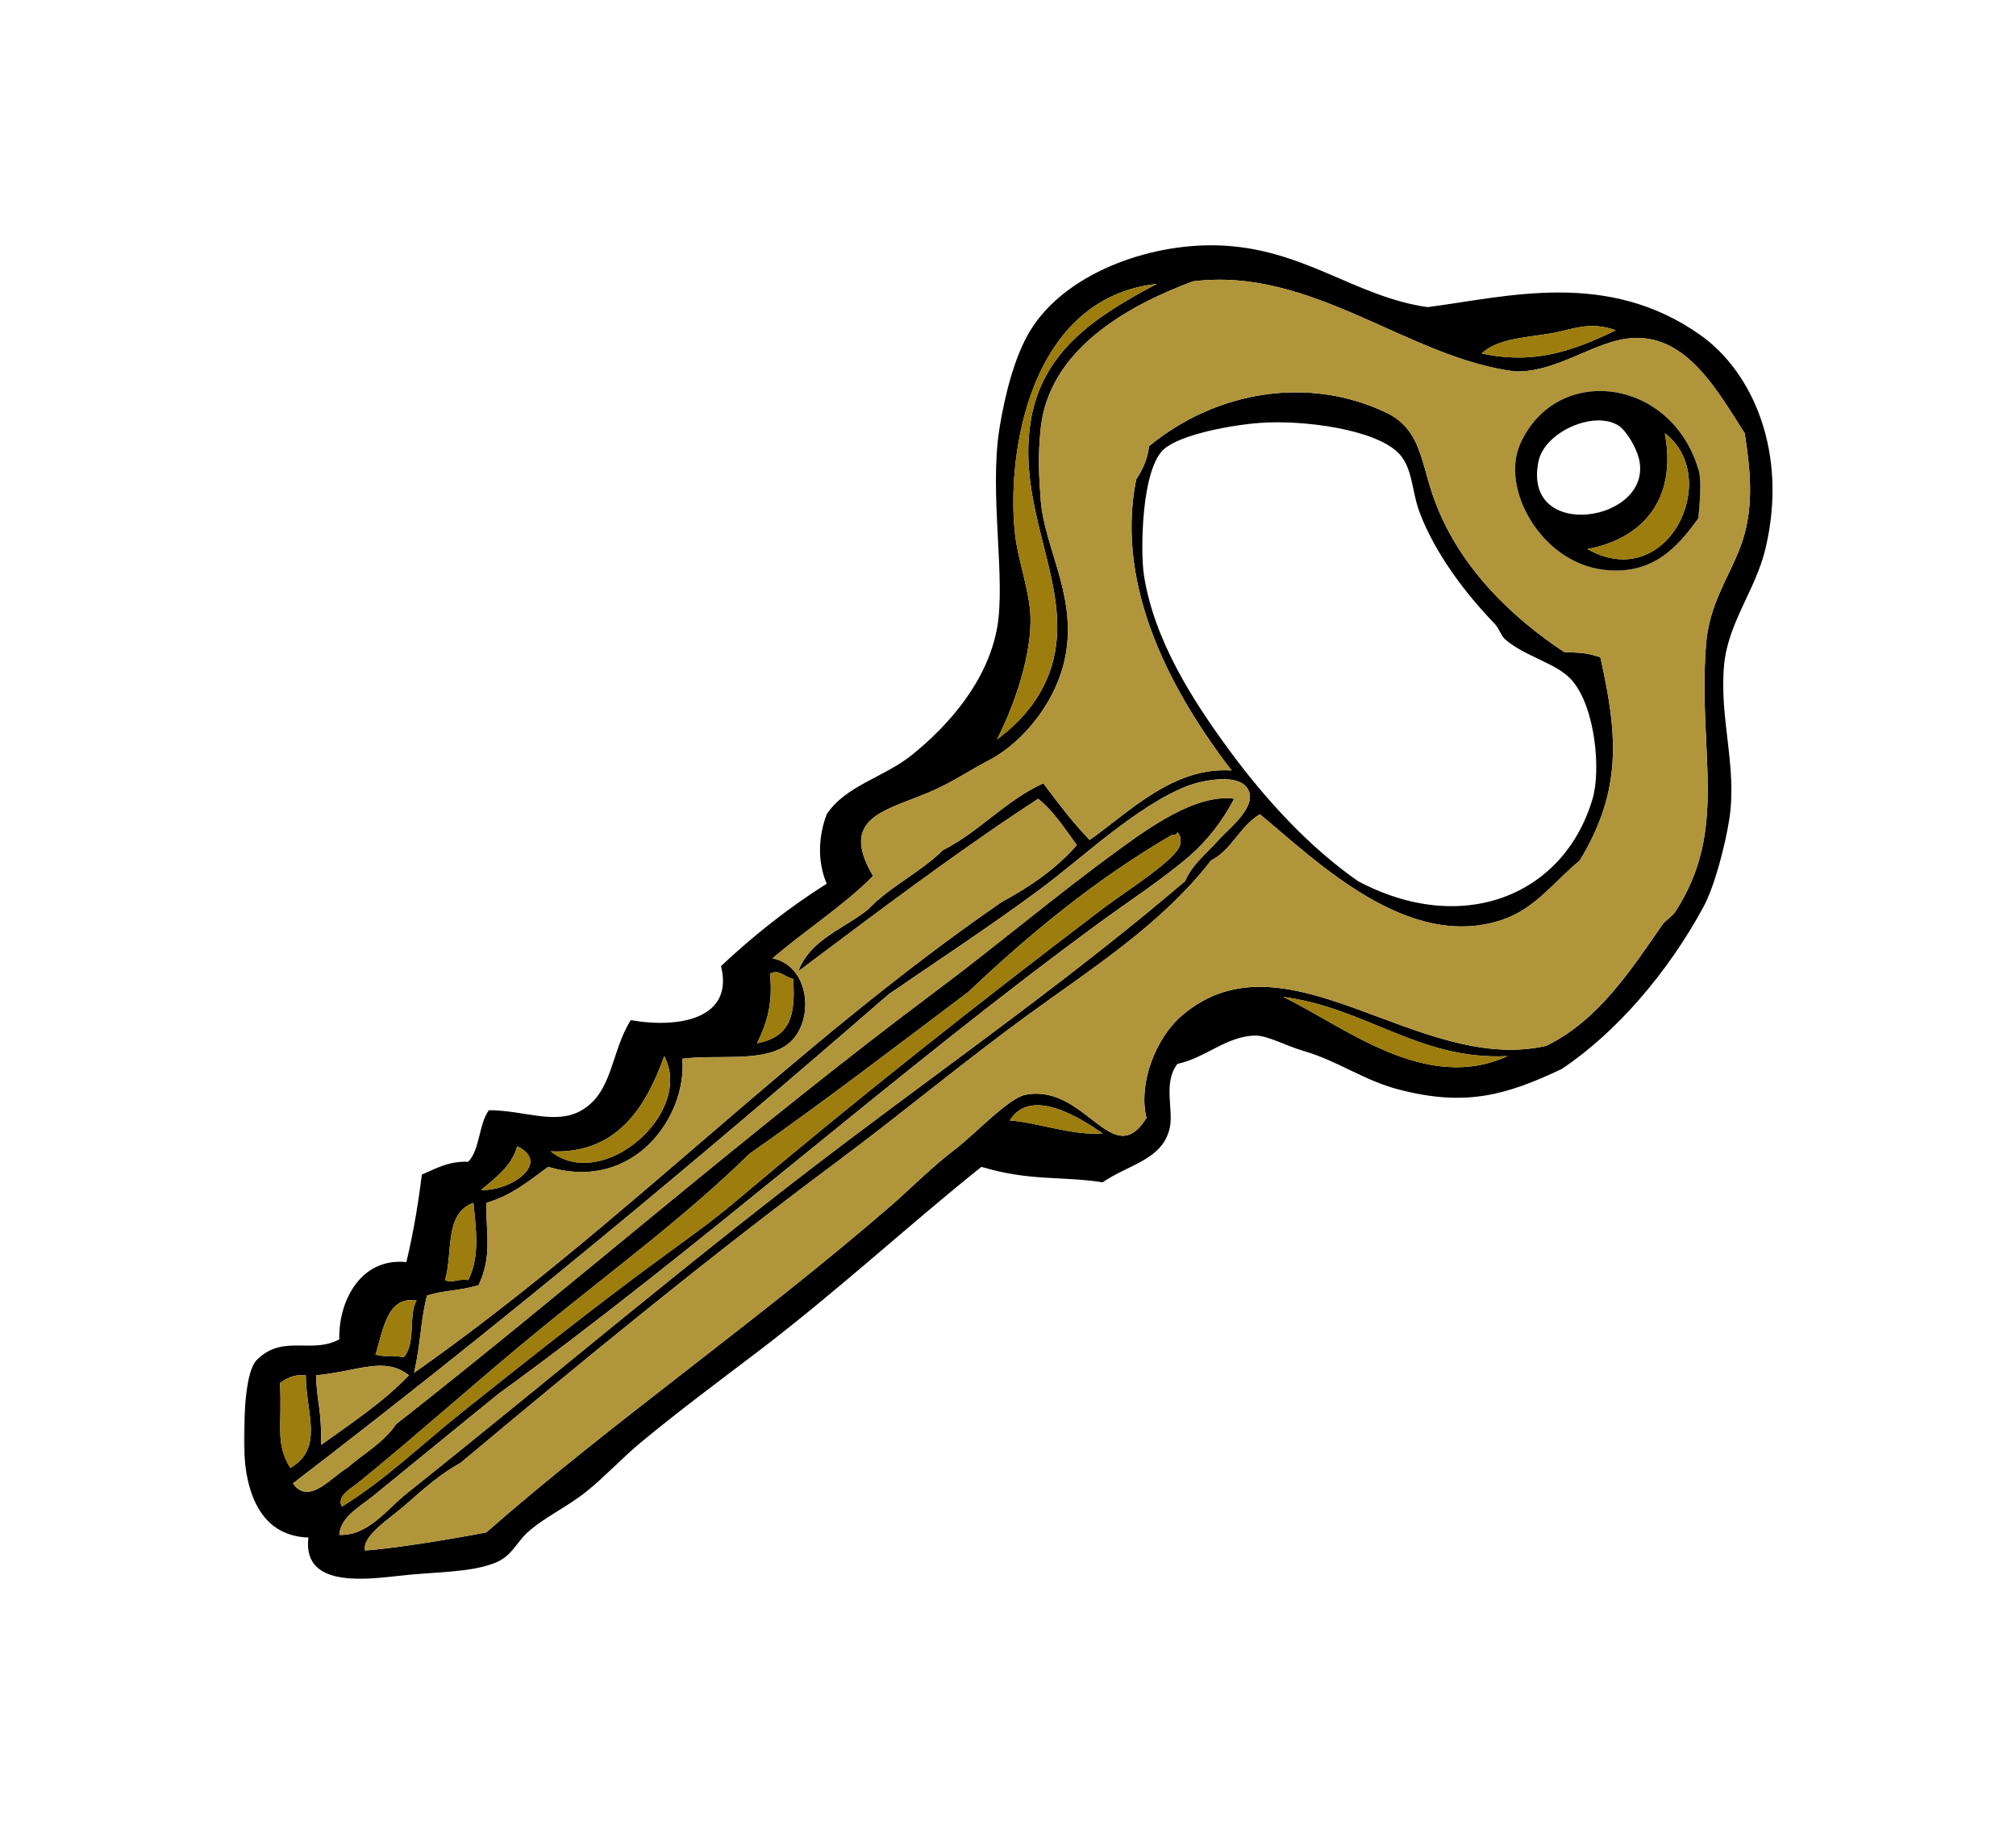 <svg width="579" height="524" viewBox="0 0 579 524" fill="none" xmlns="http://www.w3.org/2000/svg">
<mask id="mask0_315_103222" style="mask-type:luminance" maskUnits="userSpaceOnUse" x="70" y="70" width="440" height="384">
<path d="M510 70V453.948H70V70L510 70Z" fill="white"/>
</mask>
<g mask="url(#mask0_315_103222)">
<g filter="url(#filter0_dddddd_315_103222)">
<path fill-rule="evenodd" clip-rule="evenodd" d="M338.162 305.531C333.943 310.916 337.141 318.802 335.938 324.015C333.844 333.088 324.198 334.37 316.682 339.536C304.896 337.703 295.938 339.307 281.875 335.104C261.818 351.057 240.823 370.536 217.438 388.328C206.287 396.807 195.01 405.156 184.109 414.198C178.724 418.666 173.984 423.838 168.557 428.245C163.115 432.661 156.396 435.672 151.526 440.073C148.167 443.104 147.037 447.01 141.896 448.942C134.526 451.724 125.203 451.307 113.755 452.64C102.412 453.963 86.943 455.093 88.573 441.552C73.844 441.083 69.875 426.906 70.057 412.724C70.146 405.729 70.557 393.739 73.76 390.547C81.297 383.026 89.432 389 97.458 384.63C97.099 374.5 103.063 361.083 116.714 362.453C119.052 352.75 120.422 343.265 121.162 337.323C125.162 335.646 128.646 333.458 134.49 333.625C137.886 330.114 137.469 322.802 140.417 318.838C150.672 318.843 159.552 323.234 167.078 318.838C176.037 313.609 175.443 302.083 181.151 292.968C195.219 295.442 210.844 292.489 207.073 277.442C216.359 268.729 226.396 260.755 237.438 253.786C234.719 247.474 235.016 240.224 237.438 233.828C242.943 225.547 253.802 223.323 261.88 216.828C272.682 208.14 283.484 195.62 286.323 180.604C288.99 166.463 284.011 141.708 287.063 122.942C288.547 113.812 291.276 102.453 295.948 94.854C305.88 78.703 329.38 70.036 349.276 70.458C374.104 70.984 388.912 85.229 410.005 88.198C432.583 85.328 461.609 77.172 488.5 96.328C503.261 106.838 513.688 129.885 507.016 157.682C504.203 169.411 496.292 178.859 495.167 190.948C493.724 206.484 499 220.125 496.651 235.302C495.557 242.354 492.537 254.343 489.245 260.437C479.031 279.307 464.177 296.567 448.511 307.01C432.662 314.484 421.016 317.901 401.849 312.922C391.615 310.265 384.49 304.781 374.448 301.833C369.229 300.302 363.943 297.297 360.375 297.401C352.13 297.63 346.208 303.812 338.172 305.531H338.162ZM339.641 291.479C369.526 266.317 407.38 308.75 444.068 300.354C458.906 293.156 468.427 278.609 477.396 265.609C478.328 264.26 480.255 263.203 481.099 261.911C496.667 238.021 487.547 216.474 489.984 185.031C490.854 173.802 496.214 166.323 499.609 157.687C503.875 146.864 502.891 136.083 501.094 124.427C493.24 112.208 484.604 96.411 469.245 97.073C458.24 97.547 447.771 106.922 435.177 106.682C404.427 102.87 376.906 76.5 342.599 80.807C323.755 87.807 301.313 100.427 298.906 122.942C298.083 130.62 298.365 136.63 298.906 143.646C299.932 156.963 308.604 169.953 306.313 186.521C304.318 200.916 293.724 213.286 284.094 218.307C277.906 221.526 275.453 223.484 269.281 226.437C256.333 232.63 240.094 233.64 250.76 251.573C242.021 260.343 231.276 267.114 221.88 275.229C233.177 277.463 234.141 294.745 225.583 300.359C218.302 305.135 205.797 302.776 195.958 304.057C197.406 320.495 182.115 342.531 157.443 335.104C152.031 339.067 146.932 343.338 139.667 345.453C139.568 354.297 141.427 360.599 137.448 369.109C130.49 370.995 128.026 370.39 122.636 372.067C120.688 379.75 120.969 385.073 118.932 394.245C178.484 352.411 227.74 300.297 287.797 258.968C295.995 254.588 303.391 249.401 309.271 242.708C305.818 238.021 302.693 233.01 298.162 229.401C274.276 244.984 251.859 262.036 229.287 278.932C232.688 269.76 242.323 266.807 249.281 261.187C255.537 254.614 264.318 250.567 270.761 244.187C281.412 238.802 288.625 229.984 299.646 224.963C303.886 230.588 308.094 236.245 312.974 241.229C324.708 232.854 337.042 220.177 353.708 221.271C337.255 199.791 320.011 169.265 326.307 137.734C328.026 135.015 329.573 132.13 330.011 128.125C349.531 112.104 375.99 107.922 398.146 118.515C407.813 123.135 408.063 132.182 411.479 142.172C418.375 162.354 434.083 177.25 449.25 187.265C454.37 187.489 455.386 187.427 459.62 188.745C464.448 210.364 466.198 226.635 453.693 247.14C446.016 253.505 440.917 260.937 431.474 264.146C404.359 273.359 377.974 247.166 361.854 233.838C356.109 237.213 353.818 244.047 347.787 247.146C333.646 265.406 313.745 277.995 295.198 291.5C276.651 305 258.776 319.953 240.391 333.635C203.125 361.37 167.432 390.682 132.261 420.125C127.146 422.838 121.641 427.531 116.708 431.953C112.354 435.854 103.844 441.067 104.859 445.26C110.833 444.995 128.474 442.265 139.667 440.083C175.516 408.63 217.984 379.12 255.948 346.203C261.313 341.547 267.307 335.411 274.464 329.937C280.083 325.64 289.662 315.359 294.464 314.416C311.787 311.005 319.438 336.755 329.271 321.067C326.891 311.385 331.74 298.14 339.646 291.479H339.641ZM446.287 95.583C439.271 96.901 430.386 96.979 425.547 101.495C440.396 104.739 451.547 100.922 464.063 94.844C456.698 92.166 451.406 94.62 446.287 95.583ZM457.396 229.38C459.802 221.192 458.219 203.177 451.469 195.375C447.193 190.427 438.037 188.651 432.214 183.547C431.12 182.588 430.516 180.422 429.25 179.109C420.823 170.385 412.25 159.036 407.776 147.323C405.432 141.192 405.818 134.583 401.849 130.323C395.271 123.265 374.219 120.526 361.854 121.453C353.625 122.067 339.448 124.692 334.453 128.843C327.708 134.442 327.531 158.593 328.526 165.067C331.401 183.739 342.422 200.968 352.969 215.333C363.886 230.213 376.479 243.609 390 253.036C419.833 268.942 449.167 257.37 457.396 229.375V229.38ZM368.521 286.297C386.063 294.718 409.386 314.114 432.958 303.302C407.677 304.557 392.354 289.406 368.521 286.302V286.297ZM116.714 428.963C159.12 395.182 200.245 360.172 243.354 327.692C276.136 302.995 309.505 279.401 340.375 253.026C342.464 248.208 345.833 245.817 350.005 241.203C352.729 238.187 359.964 232.521 358.891 227.896C357.354 221.218 344.542 224.343 341.12 225.677C326.594 231.328 310.859 246.359 298.901 255.245C285.115 265.495 267.182 277.307 255.203 285.557C199.641 333.833 142.927 380.963 84.125 426.01C88.693 432.51 95.302 424.067 99.677 421.573C104.438 417.458 110.172 414.307 113.75 409.01C165.193 368.63 216.021 324.062 268.537 284.817C286.511 271.385 303.526 256.932 321.12 244.156C329.828 237.833 343.443 227.875 354.448 229.375C351.261 235.573 346.771 241.359 341.859 245.635C334.057 252.427 324.443 258.63 315.938 264.854C256.932 308.057 202.333 357.349 143.37 400.13C131.552 409.666 118.578 420.375 107.078 429.698C103.464 432.625 97.698 435.708 97.448 440.786C105.641 441.182 111.271 433.281 116.698 428.958L116.714 428.963ZM336.672 239.724C314.828 252.416 295.891 268.01 278.162 284.817C257.349 300.505 236.672 316.338 215.214 331.385C197.177 349.109 175.636 364.969 155.219 381.656C137.656 396.01 119.771 412.12 102.636 426.01C101.141 427.224 96.5 429.646 98.193 432.661C110.625 425.031 121.328 414.594 133 405.312C151.599 390.521 170.646 375.364 189.292 361.698C196.443 356.453 204.068 351.088 210.771 345.432C246.271 315.463 280.156 288.687 317.417 260.422C322.787 256.349 337.88 246.875 338.896 242.682C339.156 241.599 339.234 240.099 338.156 238.984C337.99 239.578 337.526 239.854 336.667 239.734L336.672 239.724ZM291.495 153.234C292.323 160.791 295.609 169.265 295.943 176.89C296.391 187.333 291.682 202.005 286.313 212.375C295.474 205.62 301.932 196.666 303.349 185.026C305.787 164.984 292.354 145.198 295.943 121.448C299.115 100.448 315.401 90.495 332.234 81.531C295.734 85.552 288.984 130.224 291.5 153.234H291.495ZM290.021 321.781C297.438 322.218 308.386 326.291 316.682 325.479C310.859 321.515 296.167 311.771 290.016 321.781H290.021ZM221.13 279.64C222.109 288.5 220.016 294.297 217.427 299.599C226.771 297.807 228.563 291.948 227.797 281.12C225.12 280.567 223.818 278.213 221.13 279.646V279.64ZM190.771 303.297C185.448 318.146 177.068 331.5 158.182 330.651C173.011 342.552 199.412 319.604 190.771 303.297ZM148.552 329.177C146.859 335.125 142.281 338.192 138.182 341.745C146.682 342.14 158.443 333.953 148.547 329.177H148.552ZM135.964 345.437C127.49 348.531 130.177 359.594 127.813 367.614C130.011 368.625 131.042 367.182 134.479 367.614C137.359 361.739 137.125 355.765 135.958 345.432L135.964 345.437ZM107.828 389.047C111.823 389.948 111.401 388.922 115.974 389.786C119.568 385.713 117.229 377.083 119.677 373.521C111.089 372.015 110.078 382.062 107.828 389.047ZM90.787 394.963C91 403.25 92.307 403.609 92.266 414.927C101.016 408.625 110.089 402.651 117.448 394.963C110.417 389.416 103.005 393.797 90.792 394.963H90.787ZM87.833 394.963C84.302 394.646 82.292 395.844 80.422 397.182C81.057 410.14 79 414.354 83.385 421.578C93.089 415.87 87.906 406.083 87.828 394.963H87.833Z" fill="black"/>
</g>
</g>
<g filter="url(#filter1_dddddd_315_103222)">
<path fill-rule="evenodd" clip-rule="evenodd" d="M329.266 321.058C319.433 336.745 311.781 310.995 294.453 314.407C289.656 315.349 280.073 325.63 274.459 329.927C267.302 335.401 261.308 341.537 255.943 346.188C217.985 379.11 175.511 408.62 139.662 440.073C128.469 442.255 110.823 444.985 104.854 445.245C103.839 441.058 112.344 435.844 116.703 431.938C121.636 427.521 127.141 422.828 132.255 420.115C167.427 390.672 203.115 361.36 240.386 333.625C258.771 319.938 276.646 304.99 295.193 291.485C313.74 277.985 333.636 265.391 347.776 247.136C353.813 244.042 356.099 237.209 361.849 233.828C377.969 247.157 404.354 273.349 431.469 264.136C440.912 260.927 446.011 253.49 453.688 247.131C466.188 226.625 464.438 210.354 459.61 188.735C455.38 187.417 454.365 187.479 449.245 187.256C434.078 177.24 418.37 162.344 411.474 142.162C408.058 132.172 407.802 123.125 398.141 118.506C375.979 107.912 349.526 112.094 330.005 128.115C329.568 132.12 328.021 135.006 326.302 137.724C320.005 169.256 337.25 199.782 353.703 221.261C337.037 220.167 324.698 232.844 312.969 241.219C308.089 236.235 303.88 230.578 299.636 224.953C288.62 229.974 281.406 238.792 270.755 244.177C264.313 250.558 255.526 254.604 249.276 261.177C242.318 266.797 232.683 269.75 229.276 278.917C251.854 262.026 274.266 244.974 298.156 229.391C302.688 233 305.813 238.011 309.266 242.698C303.386 249.391 295.99 254.578 287.787 258.959C227.735 300.292 178.479 352.407 118.922 394.235C120.964 385.063 120.683 379.74 122.625 372.058C128.021 370.38 130.485 370.985 137.438 369.099C141.422 360.589 139.563 354.287 139.662 345.443C146.927 343.328 152.026 339.052 157.438 335.094C182.11 342.521 197.401 320.485 195.948 304.047C205.787 302.766 218.297 305.125 225.573 300.349C234.136 294.735 233.172 277.453 221.87 275.219C231.271 267.104 242.016 260.328 250.755 251.563C240.089 233.63 256.328 232.62 269.271 226.427C275.448 223.474 277.901 221.516 284.084 218.297C293.719 213.276 304.313 200.901 306.302 186.511C308.594 169.943 299.922 156.953 298.896 143.636C298.36 136.62 298.078 130.61 298.896 122.933C301.308 100.417 323.75 87.797 342.594 80.797C376.901 76.49 404.422 102.86 435.172 106.672C447.761 106.912 458.229 97.537 469.24 97.063C484.599 96.401 493.235 112.193 501.089 124.412C502.886 136.068 503.865 146.854 499.604 157.677C496.209 166.308 490.849 173.792 489.979 185.032C487.542 216.474 496.656 238.016 481.089 261.912C480.25 263.198 478.318 264.255 477.386 265.604C468.417 278.604 458.896 293.151 444.058 300.349C407.375 308.75 369.521 266.313 339.63 291.479C331.714 298.115 326.865 311.36 329.245 321.032L329.266 321.058ZM436.656 127.37C430.849 140.183 442.459 161.302 460.36 163.594C474.558 165.412 481.849 157.052 487.761 148.808C488.448 142.016 488.573 136.901 487.761 134.761C479.927 108.438 447.125 104.297 436.656 127.37Z" fill="#B1953A"/>
</g>
<g filter="url(#filter2_dddddd_315_103222)">
<path fill-rule="evenodd" clip-rule="evenodd" d="M487.761 134.765C488.573 136.906 488.448 142.02 487.761 148.812C481.849 157.057 474.558 165.416 460.36 163.599C442.459 161.307 430.849 140.187 436.657 127.375C447.125 104.296 479.927 108.442 487.761 134.765ZM478.136 124.416C481.808 143.869 471.271 154.833 455.917 157.682C478.901 170.703 494.901 137.203 478.136 124.416ZM464.802 122.198C457.881 117.807 443.599 123.948 441.844 132.552C437.078 155.895 474.985 149.885 470.729 131.812C469.969 128.583 467.151 123.687 464.802 122.198Z" fill="black"/>
</g>
<g filter="url(#filter3_dddddd_315_103222)">
<path fill-rule="evenodd" clip-rule="evenodd" d="M455.917 157.683C471.271 154.834 481.808 143.87 478.136 124.417C494.901 137.203 478.901 170.703 455.917 157.683Z" fill="#9C7D0D"/>
</g>
<g filter="url(#filter4_dddddd_315_103222)">
<path fill-rule="evenodd" clip-rule="evenodd" d="M464.062 94.849C451.547 100.927 440.396 104.745 425.547 101.5C430.38 96.984 439.271 96.906 446.286 95.588C451.406 94.625 456.698 92.172 464.062 94.849Z" fill="#9C7D0D"/>
</g>
<g filter="url(#filter5_dddddd_315_103222)">
<path fill-rule="evenodd" clip-rule="evenodd" d="M432.958 303.308C409.385 314.125 386.062 294.724 368.521 286.308C392.354 289.412 407.677 304.563 432.958 303.308Z" fill="#9C7D0D"/>
</g>
<g filter="url(#filter6_dddddd_315_103222)">
<path fill-rule="evenodd" clip-rule="evenodd" d="M97.454 440.807C97.709 435.729 103.469 432.646 107.084 429.713C118.584 420.396 131.558 409.687 143.375 400.146C202.339 357.364 256.933 308.067 315.943 264.875C324.448 258.646 334.063 252.448 341.865 245.656C346.776 241.375 351.266 235.588 354.454 229.39C343.448 227.896 329.834 237.854 321.125 244.177C303.532 256.953 286.516 271.406 268.542 284.833C216.021 324.078 165.193 368.646 113.756 409.026C110.177 414.328 104.448 417.474 99.683 421.593C95.302 424.088 88.698 432.531 84.131 426.031C142.933 380.984 199.651 333.854 255.214 285.573C267.188 277.323 285.12 265.51 298.907 255.265C310.87 246.375 326.599 231.349 341.125 225.698C344.547 224.364 357.36 221.239 358.896 227.911C359.969 232.541 352.735 238.208 350.011 241.218C345.839 245.838 342.469 248.229 340.381 253.047C309.511 279.422 276.141 303.01 243.36 327.708C200.245 360.192 159.125 395.203 116.719 428.984C111.308 433.297 105.672 441.198 97.474 440.802L97.454 440.807Z" fill="#B1953A"/>
</g>
<g filter="url(#filter7_dddddd_315_103222)">
<path fill-rule="evenodd" clip-rule="evenodd" d="M338.162 238.995C339.24 240.115 339.162 241.615 338.901 242.693C337.886 246.886 322.792 256.36 317.422 260.433C280.162 288.698 246.282 315.474 210.776 345.443C204.073 351.104 196.448 356.469 189.297 361.709C170.651 375.375 151.605 390.532 133.011 405.323C121.339 414.61 110.631 425.047 98.198 432.672C96.511 429.657 101.151 427.235 102.646 426.021C119.776 412.131 137.667 396.021 155.23 381.667C175.641 364.985 197.183 349.12 215.219 331.401C236.683 316.354 257.355 300.516 278.172 284.828C295.896 268.026 314.839 252.433 336.683 239.735C337.532 239.854 337.99 239.578 338.157 239L338.162 238.995Z" fill="#9C7D0D"/>
</g>
<g filter="url(#filter8_dddddd_315_103222)">
<path fill-rule="evenodd" clip-rule="evenodd" d="M316.677 325.49C308.375 326.303 297.433 322.23 290.016 321.797C296.177 311.782 310.87 321.532 316.683 325.495L316.677 325.49Z" fill="#9C7D0D"/>
</g>
<g filter="url(#filter9_dddddd_315_103222)">
<path fill-rule="evenodd" clip-rule="evenodd" d="M227.802 281.14C228.568 291.968 226.771 297.828 217.432 299.619C220.021 294.317 222.109 288.52 221.136 279.661C223.823 278.218 225.125 280.573 227.802 281.135V281.14Z" fill="#9C7D0D"/>
</g>
<g filter="url(#filter10_dddddd_315_103222)">
<path fill-rule="evenodd" clip-rule="evenodd" d="M158.187 330.661C177.067 331.51 185.448 318.161 190.771 303.312C199.416 319.62 173.015 342.573 158.187 330.667V330.661Z" fill="#9C7D0D"/>
</g>
<g filter="url(#filter11_dddddd_315_103222)">
<path fill-rule="evenodd" clip-rule="evenodd" d="M138.188 341.755C142.286 338.203 146.865 335.135 148.557 329.188C158.453 333.964 146.693 342.151 138.193 341.755H138.188Z" fill="#9C7D0D"/>
</g>
<g filter="url(#filter12_dddddd_315_103222)">
<path fill-rule="evenodd" clip-rule="evenodd" d="M134.485 367.625C131.042 367.188 130.011 368.636 127.818 367.625C130.182 359.599 127.495 348.537 135.964 345.448C137.136 355.776 137.365 361.756 134.49 367.62L134.485 367.625Z" fill="#9C7D0D"/>
</g>
<g filter="url(#filter13_dddddd_315_103222)">
<path fill-rule="evenodd" clip-rule="evenodd" d="M119.667 373.542C117.219 377.105 119.552 385.735 115.964 389.808C111.396 388.943 111.813 389.969 107.818 389.068C110.078 382.068 111.094 372.021 119.667 373.542Z" fill="#9C7D0D"/>
</g>
<g filter="url(#filter14_dddddd_315_103222)">
<path fill-rule="evenodd" clip-rule="evenodd" d="M117.453 394.979C110.094 402.661 101.021 408.64 92.271 414.937C92.312 403.625 91 403.265 90.787 394.979C102.99 393.812 110.401 389.432 117.443 394.979H117.453Z" fill="#B1953A"/>
</g>
<g filter="url(#filter15_dddddd_315_103222)">
<path fill-rule="evenodd" clip-rule="evenodd" d="M83.375 421.594C78.989 414.375 81.047 410.156 80.416 397.198C82.281 395.86 84.297 394.662 87.823 394.979C87.911 406.104 93.088 415.886 83.38 421.599L83.375 421.594Z" fill="#9C7D0D"/>
</g>
<g filter="url(#filter16_dddddd_315_103222)">
<path fill-rule="evenodd" clip-rule="evenodd" d="M332.229 81.541C315.401 90.505 299.115 100.458 295.938 121.458C292.354 145.208 305.782 164.994 303.344 185.031C301.933 196.677 295.474 205.63 286.313 212.385C291.683 202.015 296.391 187.343 295.938 176.901C295.61 169.276 292.318 160.802 291.495 153.244C288.979 130.229 295.729 85.562 332.229 81.536V81.541Z" fill="#9C7D0D"/>
</g>
<defs>
<filter id="filter0_dddddd_315_103222" x="0.377" y="0.769" width="578.373" height="522.296" filterUnits="userSpaceOnUse" color-interpolation-filters="sRGB">
<feFlood flood-opacity="0" result="BackgroundImageFix"/>
<feColorMatrix in="SourceAlpha" type="matrix" values="0 0 0 0 0 0 0 0 0 0 0 0 0 0 0 0 0 0 127 0" result="hardAlpha"/>
<feOffset/>
<feGaussianBlur stdDeviation="0.829"/>
<feColorMatrix type="matrix" values="0 0 0 0 0.961 0 0 0 0 0.941 0 0 0 0 0.443 0 0 0 1 0"/>
<feBlend mode="normal" in2="BackgroundImageFix" result="effect1_dropShadow_315_103222"/>
<feColorMatrix in="SourceAlpha" type="matrix" values="0 0 0 0 0 0 0 0 0 0 0 0 0 0 0 0 0 0 127 0" result="hardAlpha"/>
<feOffset/>
<feGaussianBlur stdDeviation="1.659"/>
<feColorMatrix type="matrix" values="0 0 0 0 0.961 0 0 0 0 0.941 0 0 0 0 0.443 0 0 0 1 0"/>
<feBlend mode="normal" in2="effect1_dropShadow_315_103222" result="effect2_dropShadow_315_103222"/>
<feColorMatrix in="SourceAlpha" type="matrix" values="0 0 0 0 0 0 0 0 0 0 0 0 0 0 0 0 0 0 127 0" result="hardAlpha"/>
<feOffset/>
<feGaussianBlur stdDeviation="5.806"/>
<feColorMatrix type="matrix" values="0 0 0 0 0.961 0 0 0 0 0.941 0 0 0 0 0.443 0 0 0 1 0"/>
<feBlend mode="normal" in2="effect2_dropShadow_315_103222" result="effect3_dropShadow_315_103222"/>
<feColorMatrix in="SourceAlpha" type="matrix" values="0 0 0 0 0 0 0 0 0 0 0 0 0 0 0 0 0 0 127 0" result="hardAlpha"/>
<feOffset/>
<feGaussianBlur stdDeviation="11.612"/>
<feColorMatrix type="matrix" values="0 0 0 0 0.961 0 0 0 0 0.941 0 0 0 0 0.443 0 0 0 1 0"/>
<feBlend mode="normal" in2="effect3_dropShadow_315_103222" result="effect4_dropShadow_315_103222"/>
<feColorMatrix in="SourceAlpha" type="matrix" values="0 0 0 0 0 0 0 0 0 0 0 0 0 0 0 0 0 0 127 0" result="hardAlpha"/>
<feOffset/>
<feGaussianBlur stdDeviation="19.907"/>
<feColorMatrix type="matrix" values="0 0 0 0 0.961 0 0 0 0 0.941 0 0 0 0 0.443 0 0 0 1 0"/>
<feBlend mode="normal" in2="effect4_dropShadow_315_103222" result="effect5_dropShadow_315_103222"/>
<feColorMatrix in="SourceAlpha" type="matrix" values="0 0 0 0 0 0 0 0 0 0 0 0 0 0 0 0 0 0 127 0" result="hardAlpha"/>
<feOffset/>
<feGaussianBlur stdDeviation="34.837"/>
<feColorMatrix type="matrix" values="0 0 0 0 0.961 0 0 0 0 0.941 0 0 0 0 0.443 0 0 0 1 0"/>
<feBlend mode="normal" in2="effect5_dropShadow_315_103222" result="effect6_dropShadow_315_103222"/>
<feBlend mode="normal" in="SourceGraphic" in2="effect6_dropShadow_315_103222" result="shape"/>
</filter>
<filter id="filter1_dddddd_315_103222" x="41.63" y="17.183" width="524.132" height="491.203" filterUnits="userSpaceOnUse" color-interpolation-filters="sRGB">
<feFlood flood-opacity="0" result="BackgroundImageFix"/>
<feColorMatrix in="SourceAlpha" type="matrix" values="0 0 0 0 0 0 0 0 0 0 0 0 0 0 0 0 0 0 127 0" result="hardAlpha"/>
<feOffset/>
<feGaussianBlur stdDeviation="0.752"/>
<feColorMatrix type="matrix" values="0 0 0 0 0.961 0 0 0 0 0.941 0 0 0 0 0.443 0 0 0 1 0"/>
<feBlend mode="normal" in2="BackgroundImageFix" result="effect1_dropShadow_315_103222"/>
<feColorMatrix in="SourceAlpha" type="matrix" values="0 0 0 0 0 0 0 0 0 0 0 0 0 0 0 0 0 0 127 0" result="hardAlpha"/>
<feOffset/>
<feGaussianBlur stdDeviation="1.503"/>
<feColorMatrix type="matrix" values="0 0 0 0 0.961 0 0 0 0 0.941 0 0 0 0 0.443 0 0 0 1 0"/>
<feBlend mode="normal" in2="effect1_dropShadow_315_103222" result="effect2_dropShadow_315_103222"/>
<feColorMatrix in="SourceAlpha" type="matrix" values="0 0 0 0 0 0 0 0 0 0 0 0 0 0 0 0 0 0 127 0" result="hardAlpha"/>
<feOffset/>
<feGaussianBlur stdDeviation="5.262"/>
<feColorMatrix type="matrix" values="0 0 0 0 0.961 0 0 0 0 0.941 0 0 0 0 0.443 0 0 0 1 0"/>
<feBlend mode="normal" in2="effect2_dropShadow_315_103222" result="effect3_dropShadow_315_103222"/>
<feColorMatrix in="SourceAlpha" type="matrix" values="0 0 0 0 0 0 0 0 0 0 0 0 0 0 0 0 0 0 127 0" result="hardAlpha"/>
<feOffset/>
<feGaussianBlur stdDeviation="10.523"/>
<feColorMatrix type="matrix" values="0 0 0 0 0.961 0 0 0 0 0.941 0 0 0 0 0.443 0 0 0 1 0"/>
<feBlend mode="normal" in2="effect3_dropShadow_315_103222" result="effect4_dropShadow_315_103222"/>
<feColorMatrix in="SourceAlpha" type="matrix" values="0 0 0 0 0 0 0 0 0 0 0 0 0 0 0 0 0 0 127 0" result="hardAlpha"/>
<feOffset/>
<feGaussianBlur stdDeviation="18.04"/>
<feColorMatrix type="matrix" values="0 0 0 0 0.961 0 0 0 0 0.941 0 0 0 0 0.443 0 0 0 1 0"/>
<feBlend mode="normal" in2="effect4_dropShadow_315_103222" result="effect5_dropShadow_315_103222"/>
<feColorMatrix in="SourceAlpha" type="matrix" values="0 0 0 0 0 0 0 0 0 0 0 0 0 0 0 0 0 0 127 0" result="hardAlpha"/>
<feOffset/>
<feGaussianBlur stdDeviation="31.57"/>
<feColorMatrix type="matrix" values="0 0 0 0 0.961 0 0 0 0 0.941 0 0 0 0 0.443 0 0 0 1 0"/>
<feBlend mode="normal" in2="effect5_dropShadow_315_103222" result="effect6_dropShadow_315_103222"/>
<feBlend mode="normal" in="SourceGraphic" in2="effect6_dropShadow_315_103222" result="shape"/>
</filter>
<filter id="filter2_dddddd_315_103222" x="426.709" y="103.854" width="70.054" height="68.435" filterUnits="userSpaceOnUse" color-interpolation-filters="sRGB">
<feFlood flood-opacity="0" result="BackgroundImageFix"/>
<feColorMatrix in="SourceAlpha" type="matrix" values="0 0 0 0 0 0 0 0 0 0 0 0 0 0 0 0 0 0 127 0" result="hardAlpha"/>
<feOffset/>
<feGaussianBlur stdDeviation="0.1"/>
<feColorMatrix type="matrix" values="0 0 0 0 0.961 0 0 0 0 0.941 0 0 0 0 0.443 0 0 0 1 0"/>
<feBlend mode="normal" in2="BackgroundImageFix" result="effect1_dropShadow_315_103222"/>
<feColorMatrix in="SourceAlpha" type="matrix" values="0 0 0 0 0 0 0 0 0 0 0 0 0 0 0 0 0 0 127 0" result="hardAlpha"/>
<feOffset/>
<feGaussianBlur stdDeviation="0.201"/>
<feColorMatrix type="matrix" values="0 0 0 0 0.961 0 0 0 0 0.941 0 0 0 0 0.443 0 0 0 1 0"/>
<feBlend mode="normal" in2="effect1_dropShadow_315_103222" result="effect2_dropShadow_315_103222"/>
<feColorMatrix in="SourceAlpha" type="matrix" values="0 0 0 0 0 0 0 0 0 0 0 0 0 0 0 0 0 0 127 0" result="hardAlpha"/>
<feOffset/>
<feGaussianBlur stdDeviation="0.703"/>
<feColorMatrix type="matrix" values="0 0 0 0 0.961 0 0 0 0 0.941 0 0 0 0 0.443 0 0 0 1 0"/>
<feBlend mode="normal" in2="effect2_dropShadow_315_103222" result="effect3_dropShadow_315_103222"/>
<feColorMatrix in="SourceAlpha" type="matrix" values="0 0 0 0 0 0 0 0 0 0 0 0 0 0 0 0 0 0 127 0" result="hardAlpha"/>
<feOffset/>
<feGaussianBlur stdDeviation="1.407"/>
<feColorMatrix type="matrix" values="0 0 0 0 0.961 0 0 0 0 0.941 0 0 0 0 0.443 0 0 0 1 0"/>
<feBlend mode="normal" in2="effect3_dropShadow_315_103222" result="effect4_dropShadow_315_103222"/>
<feColorMatrix in="SourceAlpha" type="matrix" values="0 0 0 0 0 0 0 0 0 0 0 0 0 0 0 0 0 0 127 0" result="hardAlpha"/>
<feOffset/>
<feGaussianBlur stdDeviation="2.411"/>
<feColorMatrix type="matrix" values="0 0 0 0 0.961 0 0 0 0 0.941 0 0 0 0 0.443 0 0 0 1 0"/>
<feBlend mode="normal" in2="effect4_dropShadow_315_103222" result="effect5_dropShadow_315_103222"/>
<feColorMatrix in="SourceAlpha" type="matrix" values="0 0 0 0 0 0 0 0 0 0 0 0 0 0 0 0 0 0 127 0" result="hardAlpha"/>
<feOffset/>
<feGaussianBlur stdDeviation="4.22"/>
<feColorMatrix type="matrix" values="0 0 0 0 0.961 0 0 0 0 0.941 0 0 0 0 0.443 0 0 0 1 0"/>
<feBlend mode="normal" in2="effect5_dropShadow_315_103222" result="effect6_dropShadow_315_103222"/>
<feBlend mode="normal" in="SourceGraphic" in2="effect6_dropShadow_315_103222" result="shape"/>
</filter>
<filter id="filter3_dddddd_315_103222" x="450.169" y="118.669" width="40.663" height="47.715" filterUnits="userSpaceOnUse" color-interpolation-filters="sRGB">
<feFlood flood-opacity="0" result="BackgroundImageFix"/>
<feColorMatrix in="SourceAlpha" type="matrix" values="0 0 0 0 0 0 0 0 0 0 0 0 0 0 0 0 0 0 127 0" result="hardAlpha"/>
<feOffset/>
<feGaussianBlur stdDeviation="0.068"/>
<feColorMatrix type="matrix" values="0 0 0 0 0.961 0 0 0 0 0.941 0 0 0 0 0.443 0 0 0 1 0"/>
<feBlend mode="normal" in2="BackgroundImageFix" result="effect1_dropShadow_315_103222"/>
<feColorMatrix in="SourceAlpha" type="matrix" values="0 0 0 0 0 0 0 0 0 0 0 0 0 0 0 0 0 0 127 0" result="hardAlpha"/>
<feOffset/>
<feGaussianBlur stdDeviation="0.137"/>
<feColorMatrix type="matrix" values="0 0 0 0 0.961 0 0 0 0 0.941 0 0 0 0 0.443 0 0 0 1 0"/>
<feBlend mode="normal" in2="effect1_dropShadow_315_103222" result="effect2_dropShadow_315_103222"/>
<feColorMatrix in="SourceAlpha" type="matrix" values="0 0 0 0 0 0 0 0 0 0 0 0 0 0 0 0 0 0 127 0" result="hardAlpha"/>
<feOffset/>
<feGaussianBlur stdDeviation="0.479"/>
<feColorMatrix type="matrix" values="0 0 0 0 0.961 0 0 0 0 0.941 0 0 0 0 0.443 0 0 0 1 0"/>
<feBlend mode="normal" in2="effect2_dropShadow_315_103222" result="effect3_dropShadow_315_103222"/>
<feColorMatrix in="SourceAlpha" type="matrix" values="0 0 0 0 0 0 0 0 0 0 0 0 0 0 0 0 0 0 127 0" result="hardAlpha"/>
<feOffset/>
<feGaussianBlur stdDeviation="0.958"/>
<feColorMatrix type="matrix" values="0 0 0 0 0.961 0 0 0 0 0.941 0 0 0 0 0.443 0 0 0 1 0"/>
<feBlend mode="normal" in2="effect3_dropShadow_315_103222" result="effect4_dropShadow_315_103222"/>
<feColorMatrix in="SourceAlpha" type="matrix" values="0 0 0 0 0 0 0 0 0 0 0 0 0 0 0 0 0 0 127 0" result="hardAlpha"/>
<feOffset/>
<feGaussianBlur stdDeviation="1.642"/>
<feColorMatrix type="matrix" values="0 0 0 0 0.961 0 0 0 0 0.941 0 0 0 0 0.443 0 0 0 1 0"/>
<feBlend mode="normal" in2="effect4_dropShadow_315_103222" result="effect5_dropShadow_315_103222"/>
<feColorMatrix in="SourceAlpha" type="matrix" values="0 0 0 0 0 0 0 0 0 0 0 0 0 0 0 0 0 0 127 0" result="hardAlpha"/>
<feOffset/>
<feGaussianBlur stdDeviation="2.874"/>
<feColorMatrix type="matrix" values="0 0 0 0 0.961 0 0 0 0 0.941 0 0 0 0 0.443 0 0 0 1 0"/>
<feBlend mode="normal" in2="effect5_dropShadow_315_103222" result="effect6_dropShadow_315_103222"/>
<feBlend mode="normal" in="SourceGraphic" in2="effect6_dropShadow_315_103222" result="shape"/>
</filter>
<filter id="filter4_dddddd_315_103222" x="419.434" y="87.524" width="50.741" height="21.273" filterUnits="userSpaceOnUse" color-interpolation-filters="sRGB">
<feFlood flood-opacity="0" result="BackgroundImageFix"/>
<feColorMatrix in="SourceAlpha" type="matrix" values="0 0 0 0 0 0 0 0 0 0 0 0 0 0 0 0 0 0 127 0" result="hardAlpha"/>
<feOffset/>
<feGaussianBlur stdDeviation="0.073"/>
<feColorMatrix type="matrix" values="0 0 0 0 0.961 0 0 0 0 0.941 0 0 0 0 0.443 0 0 0 1 0"/>
<feBlend mode="normal" in2="BackgroundImageFix" result="effect1_dropShadow_315_103222"/>
<feColorMatrix in="SourceAlpha" type="matrix" values="0 0 0 0 0 0 0 0 0 0 0 0 0 0 0 0 0 0 127 0" result="hardAlpha"/>
<feOffset/>
<feGaussianBlur stdDeviation="0.146"/>
<feColorMatrix type="matrix" values="0 0 0 0 0.961 0 0 0 0 0.941 0 0 0 0 0.443 0 0 0 1 0"/>
<feBlend mode="normal" in2="effect1_dropShadow_315_103222" result="effect2_dropShadow_315_103222"/>
<feColorMatrix in="SourceAlpha" type="matrix" values="0 0 0 0 0 0 0 0 0 0 0 0 0 0 0 0 0 0 127 0" result="hardAlpha"/>
<feOffset/>
<feGaussianBlur stdDeviation="0.509"/>
<feColorMatrix type="matrix" values="0 0 0 0 0.961 0 0 0 0 0.941 0 0 0 0 0.443 0 0 0 1 0"/>
<feBlend mode="normal" in2="effect2_dropShadow_315_103222" result="effect3_dropShadow_315_103222"/>
<feColorMatrix in="SourceAlpha" type="matrix" values="0 0 0 0 0 0 0 0 0 0 0 0 0 0 0 0 0 0 127 0" result="hardAlpha"/>
<feOffset/>
<feGaussianBlur stdDeviation="1.019"/>
<feColorMatrix type="matrix" values="0 0 0 0 0.961 0 0 0 0 0.941 0 0 0 0 0.443 0 0 0 1 0"/>
<feBlend mode="normal" in2="effect3_dropShadow_315_103222" result="effect4_dropShadow_315_103222"/>
<feColorMatrix in="SourceAlpha" type="matrix" values="0 0 0 0 0 0 0 0 0 0 0 0 0 0 0 0 0 0 127 0" result="hardAlpha"/>
<feOffset/>
<feGaussianBlur stdDeviation="1.746"/>
<feColorMatrix type="matrix" values="0 0 0 0 0.961 0 0 0 0 0.941 0 0 0 0 0.443 0 0 0 1 0"/>
<feBlend mode="normal" in2="effect4_dropShadow_315_103222" result="effect5_dropShadow_315_103222"/>
<feColorMatrix in="SourceAlpha" type="matrix" values="0 0 0 0 0 0 0 0 0 0 0 0 0 0 0 0 0 0 127 0" result="hardAlpha"/>
<feOffset/>
<feGaussianBlur stdDeviation="3.056"/>
<feColorMatrix type="matrix" values="0 0 0 0 0.961 0 0 0 0 0.941 0 0 0 0 0.443 0 0 0 1 0"/>
<feBlend mode="normal" in2="effect5_dropShadow_315_103222" result="effect6_dropShadow_315_103222"/>
<feBlend mode="normal" in="SourceGraphic" in2="effect6_dropShadow_315_103222" result="shape"/>
</filter>
<filter id="filter5_dddddd_315_103222" x="358.294" y="276.081" width="84.89" height="40.652" filterUnits="userSpaceOnUse" color-interpolation-filters="sRGB">
<feFlood flood-opacity="0" result="BackgroundImageFix"/>
<feColorMatrix in="SourceAlpha" type="matrix" values="0 0 0 0 0 0 0 0 0 0 0 0 0 0 0 0 0 0 127 0" result="hardAlpha"/>
<feOffset/>
<feGaussianBlur stdDeviation="0.122"/>
<feColorMatrix type="matrix" values="0 0 0 0 0.961 0 0 0 0 0.941 0 0 0 0 0.443 0 0 0 1 0"/>
<feBlend mode="normal" in2="BackgroundImageFix" result="effect1_dropShadow_315_103222"/>
<feColorMatrix in="SourceAlpha" type="matrix" values="0 0 0 0 0 0 0 0 0 0 0 0 0 0 0 0 0 0 127 0" result="hardAlpha"/>
<feOffset/>
<feGaussianBlur stdDeviation="0.243"/>
<feColorMatrix type="matrix" values="0 0 0 0 0.961 0 0 0 0 0.941 0 0 0 0 0.443 0 0 0 1 0"/>
<feBlend mode="normal" in2="effect1_dropShadow_315_103222" result="effect2_dropShadow_315_103222"/>
<feColorMatrix in="SourceAlpha" type="matrix" values="0 0 0 0 0 0 0 0 0 0 0 0 0 0 0 0 0 0 127 0" result="hardAlpha"/>
<feOffset/>
<feGaussianBlur stdDeviation="0.852"/>
<feColorMatrix type="matrix" values="0 0 0 0 0.961 0 0 0 0 0.941 0 0 0 0 0.443 0 0 0 1 0"/>
<feBlend mode="normal" in2="effect2_dropShadow_315_103222" result="effect3_dropShadow_315_103222"/>
<feColorMatrix in="SourceAlpha" type="matrix" values="0 0 0 0 0 0 0 0 0 0 0 0 0 0 0 0 0 0 127 0" result="hardAlpha"/>
<feOffset/>
<feGaussianBlur stdDeviation="1.704"/>
<feColorMatrix type="matrix" values="0 0 0 0 0.961 0 0 0 0 0.941 0 0 0 0 0.443 0 0 0 1 0"/>
<feBlend mode="normal" in2="effect3_dropShadow_315_103222" result="effect4_dropShadow_315_103222"/>
<feColorMatrix in="SourceAlpha" type="matrix" values="0 0 0 0 0 0 0 0 0 0 0 0 0 0 0 0 0 0 127 0" result="hardAlpha"/>
<feOffset/>
<feGaussianBlur stdDeviation="2.922"/>
<feColorMatrix type="matrix" values="0 0 0 0 0.961 0 0 0 0 0.941 0 0 0 0 0.443 0 0 0 1 0"/>
<feBlend mode="normal" in2="effect4_dropShadow_315_103222" result="effect5_dropShadow_315_103222"/>
<feColorMatrix in="SourceAlpha" type="matrix" values="0 0 0 0 0 0 0 0 0 0 0 0 0 0 0 0 0 0 127 0" result="hardAlpha"/>
<feOffset/>
<feGaussianBlur stdDeviation="5.113"/>
<feColorMatrix type="matrix" values="0 0 0 0 0.961 0 0 0 0 0.941 0 0 0 0 0.443 0 0 0 1 0"/>
<feBlend mode="normal" in2="effect5_dropShadow_315_103222" result="effect6_dropShadow_315_103222"/>
<feBlend mode="normal" in="SourceGraphic" in2="effect6_dropShadow_315_103222" result="shape"/>
</filter>
<filter id="filter6_dddddd_315_103222" x="40.508" y="180.17" width="362.12" height="304.27" filterUnits="userSpaceOnUse" color-interpolation-filters="sRGB">
<feFlood flood-opacity="0" result="BackgroundImageFix"/>
<feColorMatrix in="SourceAlpha" type="matrix" values="0 0 0 0 0 0 0 0 0 0 0 0 0 0 0 0 0 0 127 0" result="hardAlpha"/>
<feOffset/>
<feGaussianBlur stdDeviation="0.519"/>
<feColorMatrix type="matrix" values="0 0 0 0 0.961 0 0 0 0 0.941 0 0 0 0 0.443 0 0 0 1 0"/>
<feBlend mode="normal" in2="BackgroundImageFix" result="effect1_dropShadow_315_103222"/>
<feColorMatrix in="SourceAlpha" type="matrix" values="0 0 0 0 0 0 0 0 0 0 0 0 0 0 0 0 0 0 127 0" result="hardAlpha"/>
<feOffset/>
<feGaussianBlur stdDeviation="1.039"/>
<feColorMatrix type="matrix" values="0 0 0 0 0.961 0 0 0 0 0.941 0 0 0 0 0.443 0 0 0 1 0"/>
<feBlend mode="normal" in2="effect1_dropShadow_315_103222" result="effect2_dropShadow_315_103222"/>
<feColorMatrix in="SourceAlpha" type="matrix" values="0 0 0 0 0 0 0 0 0 0 0 0 0 0 0 0 0 0 127 0" result="hardAlpha"/>
<feOffset/>
<feGaussianBlur stdDeviation="3.635"/>
<feColorMatrix type="matrix" values="0 0 0 0 0.961 0 0 0 0 0.941 0 0 0 0 0.443 0 0 0 1 0"/>
<feBlend mode="normal" in2="effect2_dropShadow_315_103222" result="effect3_dropShadow_315_103222"/>
<feColorMatrix in="SourceAlpha" type="matrix" values="0 0 0 0 0 0 0 0 0 0 0 0 0 0 0 0 0 0 127 0" result="hardAlpha"/>
<feOffset/>
<feGaussianBlur stdDeviation="7.271"/>
<feColorMatrix type="matrix" values="0 0 0 0 0.961 0 0 0 0 0.941 0 0 0 0 0.443 0 0 0 1 0"/>
<feBlend mode="normal" in2="effect3_dropShadow_315_103222" result="effect4_dropShadow_315_103222"/>
<feColorMatrix in="SourceAlpha" type="matrix" values="0 0 0 0 0 0 0 0 0 0 0 0 0 0 0 0 0 0 127 0" result="hardAlpha"/>
<feOffset/>
<feGaussianBlur stdDeviation="12.464"/>
<feColorMatrix type="matrix" values="0 0 0 0 0.961 0 0 0 0 0.941 0 0 0 0 0.443 0 0 0 1 0"/>
<feBlend mode="normal" in2="effect4_dropShadow_315_103222" result="effect5_dropShadow_315_103222"/>
<feColorMatrix in="SourceAlpha" type="matrix" values="0 0 0 0 0 0 0 0 0 0 0 0 0 0 0 0 0 0 127 0" result="hardAlpha"/>
<feOffset/>
<feGaussianBlur stdDeviation="21.812"/>
<feColorMatrix type="matrix" values="0 0 0 0 0.961 0 0 0 0 0.941 0 0 0 0 0.443 0 0 0 1 0"/>
<feBlend mode="normal" in2="effect5_dropShadow_315_103222" result="effect6_dropShadow_315_103222"/>
<feBlend mode="normal" in="SourceGraphic" in2="effect6_dropShadow_315_103222" result="shape"/>
</filter>
<filter id="filter7_dddddd_315_103222" x="59.55" y="200.711" width="317.801" height="270.246" filterUnits="userSpaceOnUse" color-interpolation-filters="sRGB">
<feFlood flood-opacity="0" result="BackgroundImageFix"/>
<feColorMatrix in="SourceAlpha" type="matrix" values="0 0 0 0 0 0 0 0 0 0 0 0 0 0 0 0 0 0 127 0" result="hardAlpha"/>
<feOffset/>
<feGaussianBlur stdDeviation="0.456"/>
<feColorMatrix type="matrix" values="0 0 0 0 0.961 0 0 0 0 0.941 0 0 0 0 0.443 0 0 0 1 0"/>
<feBlend mode="normal" in2="BackgroundImageFix" result="effect1_dropShadow_315_103222"/>
<feColorMatrix in="SourceAlpha" type="matrix" values="0 0 0 0 0 0 0 0 0 0 0 0 0 0 0 0 0 0 127 0" result="hardAlpha"/>
<feOffset/>
<feGaussianBlur stdDeviation="0.912"/>
<feColorMatrix type="matrix" values="0 0 0 0 0.961 0 0 0 0 0.941 0 0 0 0 0.443 0 0 0 1 0"/>
<feBlend mode="normal" in2="effect1_dropShadow_315_103222" result="effect2_dropShadow_315_103222"/>
<feColorMatrix in="SourceAlpha" type="matrix" values="0 0 0 0 0 0 0 0 0 0 0 0 0 0 0 0 0 0 127 0" result="hardAlpha"/>
<feOffset/>
<feGaussianBlur stdDeviation="3.19"/>
<feColorMatrix type="matrix" values="0 0 0 0 0.961 0 0 0 0 0.941 0 0 0 0 0.443 0 0 0 1 0"/>
<feBlend mode="normal" in2="effect2_dropShadow_315_103222" result="effect3_dropShadow_315_103222"/>
<feColorMatrix in="SourceAlpha" type="matrix" values="0 0 0 0 0 0 0 0 0 0 0 0 0 0 0 0 0 0 127 0" result="hardAlpha"/>
<feOffset/>
<feGaussianBlur stdDeviation="6.381"/>
<feColorMatrix type="matrix" values="0 0 0 0 0.961 0 0 0 0 0.941 0 0 0 0 0.443 0 0 0 1 0"/>
<feBlend mode="normal" in2="effect3_dropShadow_315_103222" result="effect4_dropShadow_315_103222"/>
<feColorMatrix in="SourceAlpha" type="matrix" values="0 0 0 0 0 0 0 0 0 0 0 0 0 0 0 0 0 0 127 0" result="hardAlpha"/>
<feOffset/>
<feGaussianBlur stdDeviation="10.938"/>
<feColorMatrix type="matrix" values="0 0 0 0 0.961 0 0 0 0 0.941 0 0 0 0 0.443 0 0 0 1 0"/>
<feBlend mode="normal" in2="effect4_dropShadow_315_103222" result="effect5_dropShadow_315_103222"/>
<feColorMatrix in="SourceAlpha" type="matrix" values="0 0 0 0 0 0 0 0 0 0 0 0 0 0 0 0 0 0 127 0" result="hardAlpha"/>
<feOffset/>
<feGaussianBlur stdDeviation="19.142"/>
<feColorMatrix type="matrix" values="0 0 0 0 0.961 0 0 0 0 0.941 0 0 0 0 0.443 0 0 0 1 0"/>
<feBlend mode="normal" in2="effect5_dropShadow_315_103222" result="effect6_dropShadow_315_103222"/>
<feBlend mode="normal" in="SourceGraphic" in2="effect6_dropShadow_315_103222" result="shape"/>
</filter>
<filter id="filter8_dddddd_315_103222" x="285.784" y="313.185" width="35.131" height="16.644" filterUnits="userSpaceOnUse" color-interpolation-filters="sRGB">
<feFlood flood-opacity="0" result="BackgroundImageFix"/>
<feColorMatrix in="SourceAlpha" type="matrix" values="0 0 0 0 0 0 0 0 0 0 0 0 0 0 0 0 0 0 127 0" result="hardAlpha"/>
<feOffset/>
<feGaussianBlur stdDeviation="0.05"/>
<feColorMatrix type="matrix" values="0 0 0 0 0.961 0 0 0 0 0.941 0 0 0 0 0.443 0 0 0 1 0"/>
<feBlend mode="normal" in2="BackgroundImageFix" result="effect1_dropShadow_315_103222"/>
<feColorMatrix in="SourceAlpha" type="matrix" values="0 0 0 0 0 0 0 0 0 0 0 0 0 0 0 0 0 0 127 0" result="hardAlpha"/>
<feOffset/>
<feGaussianBlur stdDeviation="0.101"/>
<feColorMatrix type="matrix" values="0 0 0 0 0.961 0 0 0 0 0.941 0 0 0 0 0.443 0 0 0 1 0"/>
<feBlend mode="normal" in2="effect1_dropShadow_315_103222" result="effect2_dropShadow_315_103222"/>
<feColorMatrix in="SourceAlpha" type="matrix" values="0 0 0 0 0 0 0 0 0 0 0 0 0 0 0 0 0 0 127 0" result="hardAlpha"/>
<feOffset/>
<feGaussianBlur stdDeviation="0.353"/>
<feColorMatrix type="matrix" values="0 0 0 0 0.961 0 0 0 0 0.941 0 0 0 0 0.443 0 0 0 1 0"/>
<feBlend mode="normal" in2="effect2_dropShadow_315_103222" result="effect3_dropShadow_315_103222"/>
<feColorMatrix in="SourceAlpha" type="matrix" values="0 0 0 0 0 0 0 0 0 0 0 0 0 0 0 0 0 0 127 0" result="hardAlpha"/>
<feOffset/>
<feGaussianBlur stdDeviation="0.705"/>
<feColorMatrix type="matrix" values="0 0 0 0 0.961 0 0 0 0 0.941 0 0 0 0 0.443 0 0 0 1 0"/>
<feBlend mode="normal" in2="effect3_dropShadow_315_103222" result="effect4_dropShadow_315_103222"/>
<feColorMatrix in="SourceAlpha" type="matrix" values="0 0 0 0 0 0 0 0 0 0 0 0 0 0 0 0 0 0 127 0" result="hardAlpha"/>
<feOffset/>
<feGaussianBlur stdDeviation="1.209"/>
<feColorMatrix type="matrix" values="0 0 0 0 0.961 0 0 0 0 0.941 0 0 0 0 0.443 0 0 0 1 0"/>
<feBlend mode="normal" in2="effect4_dropShadow_315_103222" result="effect5_dropShadow_315_103222"/>
<feColorMatrix in="SourceAlpha" type="matrix" values="0 0 0 0 0 0 0 0 0 0 0 0 0 0 0 0 0 0 127 0" result="hardAlpha"/>
<feOffset/>
<feGaussianBlur stdDeviation="2.116"/>
<feColorMatrix type="matrix" values="0 0 0 0 0.961 0 0 0 0 0.941 0 0 0 0 0.443 0 0 0 1 0"/>
<feBlend mode="normal" in2="effect5_dropShadow_315_103222" result="effect6_dropShadow_315_103222"/>
<feBlend mode="normal" in="SourceGraphic" in2="effect6_dropShadow_315_103222" result="shape"/>
</filter>
<filter id="filter9_dddddd_315_103222" x="214.192" y="275.96" width="17.009" height="26.9" filterUnits="userSpaceOnUse" color-interpolation-filters="sRGB">
<feFlood flood-opacity="0" result="BackgroundImageFix"/>
<feColorMatrix in="SourceAlpha" type="matrix" values="0 0 0 0 0 0 0 0 0 0 0 0 0 0 0 0 0 0 127 0" result="hardAlpha"/>
<feOffset/>
<feGaussianBlur stdDeviation="0.039"/>
<feColorMatrix type="matrix" values="0 0 0 0 0.961 0 0 0 0 0.941 0 0 0 0 0.443 0 0 0 1 0"/>
<feBlend mode="normal" in2="BackgroundImageFix" result="effect1_dropShadow_315_103222"/>
<feColorMatrix in="SourceAlpha" type="matrix" values="0 0 0 0 0 0 0 0 0 0 0 0 0 0 0 0 0 0 127 0" result="hardAlpha"/>
<feOffset/>
<feGaussianBlur stdDeviation="0.077"/>
<feColorMatrix type="matrix" values="0 0 0 0 0.961 0 0 0 0 0.941 0 0 0 0 0.443 0 0 0 1 0"/>
<feBlend mode="normal" in2="effect1_dropShadow_315_103222" result="effect2_dropShadow_315_103222"/>
<feColorMatrix in="SourceAlpha" type="matrix" values="0 0 0 0 0 0 0 0 0 0 0 0 0 0 0 0 0 0 127 0" result="hardAlpha"/>
<feOffset/>
<feGaussianBlur stdDeviation="0.27"/>
<feColorMatrix type="matrix" values="0 0 0 0 0.961 0 0 0 0 0.941 0 0 0 0 0.443 0 0 0 1 0"/>
<feBlend mode="normal" in2="effect2_dropShadow_315_103222" result="effect3_dropShadow_315_103222"/>
<feColorMatrix in="SourceAlpha" type="matrix" values="0 0 0 0 0 0 0 0 0 0 0 0 0 0 0 0 0 0 127 0" result="hardAlpha"/>
<feOffset/>
<feGaussianBlur stdDeviation="0.54"/>
<feColorMatrix type="matrix" values="0 0 0 0 0.961 0 0 0 0 0.941 0 0 0 0 0.443 0 0 0 1 0"/>
<feBlend mode="normal" in2="effect3_dropShadow_315_103222" result="effect4_dropShadow_315_103222"/>
<feColorMatrix in="SourceAlpha" type="matrix" values="0 0 0 0 0 0 0 0 0 0 0 0 0 0 0 0 0 0 127 0" result="hardAlpha"/>
<feOffset/>
<feGaussianBlur stdDeviation="0.926"/>
<feColorMatrix type="matrix" values="0 0 0 0 0.961 0 0 0 0 0.941 0 0 0 0 0.443 0 0 0 1 0"/>
<feBlend mode="normal" in2="effect4_dropShadow_315_103222" result="effect5_dropShadow_315_103222"/>
<feColorMatrix in="SourceAlpha" type="matrix" values="0 0 0 0 0 0 0 0 0 0 0 0 0 0 0 0 0 0 127 0" result="hardAlpha"/>
<feOffset/>
<feGaussianBlur stdDeviation="1.62"/>
<feColorMatrix type="matrix" values="0 0 0 0 0.961 0 0 0 0 0.941 0 0 0 0 0.443 0 0 0 1 0"/>
<feBlend mode="normal" in2="effect5_dropShadow_315_103222" result="effect6_dropShadow_315_103222"/>
<feBlend mode="normal" in="SourceGraphic" in2="effect6_dropShadow_315_103222" result="shape"/>
</filter>
<filter id="filter10_dddddd_315_103222" x="152.747" y="297.872" width="45.165" height="41.532" filterUnits="userSpaceOnUse" color-interpolation-filters="sRGB">
<feFlood flood-opacity="0" result="BackgroundImageFix"/>
<feColorMatrix in="SourceAlpha" type="matrix" values="0 0 0 0 0 0 0 0 0 0 0 0 0 0 0 0 0 0 127 0" result="hardAlpha"/>
<feOffset/>
<feGaussianBlur stdDeviation="0.065"/>
<feColorMatrix type="matrix" values="0 0 0 0 0.961 0 0 0 0 0.941 0 0 0 0 0.443 0 0 0 1 0"/>
<feBlend mode="normal" in2="BackgroundImageFix" result="effect1_dropShadow_315_103222"/>
<feColorMatrix in="SourceAlpha" type="matrix" values="0 0 0 0 0 0 0 0 0 0 0 0 0 0 0 0 0 0 127 0" result="hardAlpha"/>
<feOffset/>
<feGaussianBlur stdDeviation="0.13"/>
<feColorMatrix type="matrix" values="0 0 0 0 0.961 0 0 0 0 0.941 0 0 0 0 0.443 0 0 0 1 0"/>
<feBlend mode="normal" in2="effect1_dropShadow_315_103222" result="effect2_dropShadow_315_103222"/>
<feColorMatrix in="SourceAlpha" type="matrix" values="0 0 0 0 0 0 0 0 0 0 0 0 0 0 0 0 0 0 127 0" result="hardAlpha"/>
<feOffset/>
<feGaussianBlur stdDeviation="0.453"/>
<feColorMatrix type="matrix" values="0 0 0 0 0.961 0 0 0 0 0.941 0 0 0 0 0.443 0 0 0 1 0"/>
<feBlend mode="normal" in2="effect2_dropShadow_315_103222" result="effect3_dropShadow_315_103222"/>
<feColorMatrix in="SourceAlpha" type="matrix" values="0 0 0 0 0 0 0 0 0 0 0 0 0 0 0 0 0 0 127 0" result="hardAlpha"/>
<feOffset/>
<feGaussianBlur stdDeviation="0.907"/>
<feColorMatrix type="matrix" values="0 0 0 0 0.961 0 0 0 0 0.941 0 0 0 0 0.443 0 0 0 1 0"/>
<feBlend mode="normal" in2="effect3_dropShadow_315_103222" result="effect4_dropShadow_315_103222"/>
<feColorMatrix in="SourceAlpha" type="matrix" values="0 0 0 0 0 0 0 0 0 0 0 0 0 0 0 0 0 0 127 0" result="hardAlpha"/>
<feOffset/>
<feGaussianBlur stdDeviation="1.555"/>
<feColorMatrix type="matrix" values="0 0 0 0 0.961 0 0 0 0 0.941 0 0 0 0 0.443 0 0 0 1 0"/>
<feBlend mode="normal" in2="effect4_dropShadow_315_103222" result="effect5_dropShadow_315_103222"/>
<feColorMatrix in="SourceAlpha" type="matrix" values="0 0 0 0 0 0 0 0 0 0 0 0 0 0 0 0 0 0 127 0" result="hardAlpha"/>
<feOffset/>
<feGaussianBlur stdDeviation="2.72"/>
<feColorMatrix type="matrix" values="0 0 0 0 0.961 0 0 0 0 0.941 0 0 0 0 0.443 0 0 0 1 0"/>
<feBlend mode="normal" in2="effect5_dropShadow_315_103222" result="effect6_dropShadow_315_103222"/>
<feBlend mode="normal" in="SourceGraphic" in2="effect6_dropShadow_315_103222" result="shape"/>
</filter>
<filter id="filter11_dddddd_315_103222" x="135.943" y="326.943" width="18.628" height="17.07" filterUnits="userSpaceOnUse" color-interpolation-filters="sRGB">
<feFlood flood-opacity="0" result="BackgroundImageFix"/>
<feColorMatrix in="SourceAlpha" type="matrix" values="0 0 0 0 0 0 0 0 0 0 0 0 0 0 0 0 0 0 127 0" result="hardAlpha"/>
<feOffset/>
<feGaussianBlur stdDeviation="0.027"/>
<feColorMatrix type="matrix" values="0 0 0 0 0.961 0 0 0 0 0.941 0 0 0 0 0.443 0 0 0 1 0"/>
<feBlend mode="normal" in2="BackgroundImageFix" result="effect1_dropShadow_315_103222"/>
<feColorMatrix in="SourceAlpha" type="matrix" values="0 0 0 0 0 0 0 0 0 0 0 0 0 0 0 0 0 0 127 0" result="hardAlpha"/>
<feOffset/>
<feGaussianBlur stdDeviation="0.053"/>
<feColorMatrix type="matrix" values="0 0 0 0 0.961 0 0 0 0 0.941 0 0 0 0 0.443 0 0 0 1 0"/>
<feBlend mode="normal" in2="effect1_dropShadow_315_103222" result="effect2_dropShadow_315_103222"/>
<feColorMatrix in="SourceAlpha" type="matrix" values="0 0 0 0 0 0 0 0 0 0 0 0 0 0 0 0 0 0 127 0" result="hardAlpha"/>
<feOffset/>
<feGaussianBlur stdDeviation="0.187"/>
<feColorMatrix type="matrix" values="0 0 0 0 0.961 0 0 0 0 0.941 0 0 0 0 0.443 0 0 0 1 0"/>
<feBlend mode="normal" in2="effect2_dropShadow_315_103222" result="effect3_dropShadow_315_103222"/>
<feColorMatrix in="SourceAlpha" type="matrix" values="0 0 0 0 0 0 0 0 0 0 0 0 0 0 0 0 0 0 127 0" result="hardAlpha"/>
<feOffset/>
<feGaussianBlur stdDeviation="0.374"/>
<feColorMatrix type="matrix" values="0 0 0 0 0.961 0 0 0 0 0.941 0 0 0 0 0.443 0 0 0 1 0"/>
<feBlend mode="normal" in2="effect3_dropShadow_315_103222" result="effect4_dropShadow_315_103222"/>
<feColorMatrix in="SourceAlpha" type="matrix" values="0 0 0 0 0 0 0 0 0 0 0 0 0 0 0 0 0 0 127 0" result="hardAlpha"/>
<feOffset/>
<feGaussianBlur stdDeviation="0.641"/>
<feColorMatrix type="matrix" values="0 0 0 0 0.961 0 0 0 0 0.941 0 0 0 0 0.443 0 0 0 1 0"/>
<feBlend mode="normal" in2="effect4_dropShadow_315_103222" result="effect5_dropShadow_315_103222"/>
<feColorMatrix in="SourceAlpha" type="matrix" values="0 0 0 0 0 0 0 0 0 0 0 0 0 0 0 0 0 0 127 0" result="hardAlpha"/>
<feOffset/>
<feGaussianBlur stdDeviation="1.122"/>
<feColorMatrix type="matrix" values="0 0 0 0 0.961 0 0 0 0 0.941 0 0 0 0 0.443 0 0 0 1 0"/>
<feBlend mode="normal" in2="effect5_dropShadow_315_103222" result="effect6_dropShadow_315_103222"/>
<feBlend mode="normal" in="SourceGraphic" in2="effect6_dropShadow_315_103222" result="shape"/>
</filter>
<filter id="filter12_dddddd_315_103222" x="124.241" y="341.871" width="16.118" height="29.698" filterUnits="userSpaceOnUse" color-interpolation-filters="sRGB">
<feFlood flood-opacity="0" result="BackgroundImageFix"/>
<feColorMatrix in="SourceAlpha" type="matrix" values="0 0 0 0 0 0 0 0 0 0 0 0 0 0 0 0 0 0 127 0" result="hardAlpha"/>
<feOffset/>
<feGaussianBlur stdDeviation="0.043"/>
<feColorMatrix type="matrix" values="0 0 0 0 0.961 0 0 0 0 0.941 0 0 0 0 0.443 0 0 0 1 0"/>
<feBlend mode="normal" in2="BackgroundImageFix" result="effect1_dropShadow_315_103222"/>
<feColorMatrix in="SourceAlpha" type="matrix" values="0 0 0 0 0 0 0 0 0 0 0 0 0 0 0 0 0 0 127 0" result="hardAlpha"/>
<feOffset/>
<feGaussianBlur stdDeviation="0.085"/>
<feColorMatrix type="matrix" values="0 0 0 0 0.961 0 0 0 0 0.941 0 0 0 0 0.443 0 0 0 1 0"/>
<feBlend mode="normal" in2="effect1_dropShadow_315_103222" result="effect2_dropShadow_315_103222"/>
<feColorMatrix in="SourceAlpha" type="matrix" values="0 0 0 0 0 0 0 0 0 0 0 0 0 0 0 0 0 0 127 0" result="hardAlpha"/>
<feOffset/>
<feGaussianBlur stdDeviation="0.298"/>
<feColorMatrix type="matrix" values="0 0 0 0 0.961 0 0 0 0 0.941 0 0 0 0 0.443 0 0 0 1 0"/>
<feBlend mode="normal" in2="effect2_dropShadow_315_103222" result="effect3_dropShadow_315_103222"/>
<feColorMatrix in="SourceAlpha" type="matrix" values="0 0 0 0 0 0 0 0 0 0 0 0 0 0 0 0 0 0 127 0" result="hardAlpha"/>
<feOffset/>
<feGaussianBlur stdDeviation="0.596"/>
<feColorMatrix type="matrix" values="0 0 0 0 0.961 0 0 0 0 0.941 0 0 0 0 0.443 0 0 0 1 0"/>
<feBlend mode="normal" in2="effect3_dropShadow_315_103222" result="effect4_dropShadow_315_103222"/>
<feColorMatrix in="SourceAlpha" type="matrix" values="0 0 0 0 0 0 0 0 0 0 0 0 0 0 0 0 0 0 127 0" result="hardAlpha"/>
<feOffset/>
<feGaussianBlur stdDeviation="1.022"/>
<feColorMatrix type="matrix" values="0 0 0 0 0.961 0 0 0 0 0.941 0 0 0 0 0.443 0 0 0 1 0"/>
<feBlend mode="normal" in2="effect4_dropShadow_315_103222" result="effect5_dropShadow_315_103222"/>
<feColorMatrix in="SourceAlpha" type="matrix" values="0 0 0 0 0 0 0 0 0 0 0 0 0 0 0 0 0 0 127 0" result="hardAlpha"/>
<feOffset/>
<feGaussianBlur stdDeviation="1.789"/>
<feColorMatrix type="matrix" values="0 0 0 0 0.961 0 0 0 0 0.941 0 0 0 0 0.443 0 0 0 1 0"/>
<feBlend mode="normal" in2="effect5_dropShadow_315_103222" result="effect6_dropShadow_315_103222"/>
<feBlend mode="normal" in="SourceGraphic" in2="effect6_dropShadow_315_103222" result="shape"/>
</filter>
<filter id="filter13_dddddd_315_103222" x="105.212" y="370.782" width="17.061" height="21.632" filterUnits="userSpaceOnUse" color-interpolation-filters="sRGB">
<feFlood flood-opacity="0" result="BackgroundImageFix"/>
<feColorMatrix in="SourceAlpha" type="matrix" values="0 0 0 0 0 0 0 0 0 0 0 0 0 0 0 0 0 0 127 0" result="hardAlpha"/>
<feOffset/>
<feGaussianBlur stdDeviation="0.031"/>
<feColorMatrix type="matrix" values="0 0 0 0 0.961 0 0 0 0 0.941 0 0 0 0 0.443 0 0 0 1 0"/>
<feBlend mode="normal" in2="BackgroundImageFix" result="effect1_dropShadow_315_103222"/>
<feColorMatrix in="SourceAlpha" type="matrix" values="0 0 0 0 0 0 0 0 0 0 0 0 0 0 0 0 0 0 127 0" result="hardAlpha"/>
<feOffset/>
<feGaussianBlur stdDeviation="0.062"/>
<feColorMatrix type="matrix" values="0 0 0 0 0.961 0 0 0 0 0.941 0 0 0 0 0.443 0 0 0 1 0"/>
<feBlend mode="normal" in2="effect1_dropShadow_315_103222" result="effect2_dropShadow_315_103222"/>
<feColorMatrix in="SourceAlpha" type="matrix" values="0 0 0 0 0 0 0 0 0 0 0 0 0 0 0 0 0 0 127 0" result="hardAlpha"/>
<feOffset/>
<feGaussianBlur stdDeviation="0.217"/>
<feColorMatrix type="matrix" values="0 0 0 0 0.961 0 0 0 0 0.941 0 0 0 0 0.443 0 0 0 1 0"/>
<feBlend mode="normal" in2="effect2_dropShadow_315_103222" result="effect3_dropShadow_315_103222"/>
<feColorMatrix in="SourceAlpha" type="matrix" values="0 0 0 0 0 0 0 0 0 0 0 0 0 0 0 0 0 0 127 0" result="hardAlpha"/>
<feOffset/>
<feGaussianBlur stdDeviation="0.434"/>
<feColorMatrix type="matrix" values="0 0 0 0 0.961 0 0 0 0 0.941 0 0 0 0 0.443 0 0 0 1 0"/>
<feBlend mode="normal" in2="effect3_dropShadow_315_103222" result="effect4_dropShadow_315_103222"/>
<feColorMatrix in="SourceAlpha" type="matrix" values="0 0 0 0 0 0 0 0 0 0 0 0 0 0 0 0 0 0 127 0" result="hardAlpha"/>
<feOffset/>
<feGaussianBlur stdDeviation="0.745"/>
<feColorMatrix type="matrix" values="0 0 0 0 0.961 0 0 0 0 0.941 0 0 0 0 0.443 0 0 0 1 0"/>
<feBlend mode="normal" in2="effect4_dropShadow_315_103222" result="effect5_dropShadow_315_103222"/>
<feColorMatrix in="SourceAlpha" type="matrix" values="0 0 0 0 0 0 0 0 0 0 0 0 0 0 0 0 0 0 127 0" result="hardAlpha"/>
<feOffset/>
<feGaussianBlur stdDeviation="1.303"/>
<feColorMatrix type="matrix" values="0 0 0 0 0.961 0 0 0 0 0.941 0 0 0 0 0.443 0 0 0 1 0"/>
<feBlend mode="normal" in2="effect5_dropShadow_315_103222" result="effect6_dropShadow_315_103222"/>
<feBlend mode="normal" in="SourceGraphic" in2="effect6_dropShadow_315_103222" result="shape"/>
</filter>
<filter id="filter14_dddddd_315_103222" x="86.554" y="388.001" width="35.131" height="31.168" filterUnits="userSpaceOnUse" color-interpolation-filters="sRGB">
<feFlood flood-opacity="0" result="BackgroundImageFix"/>
<feColorMatrix in="SourceAlpha" type="matrix" values="0 0 0 0 0 0 0 0 0 0 0 0 0 0 0 0 0 0 127 0" result="hardAlpha"/>
<feOffset/>
<feGaussianBlur stdDeviation="0.05"/>
<feColorMatrix type="matrix" values="0 0 0 0 0.961 0 0 0 0 0.941 0 0 0 0 0.443 0 0 0 1 0"/>
<feBlend mode="normal" in2="BackgroundImageFix" result="effect1_dropShadow_315_103222"/>
<feColorMatrix in="SourceAlpha" type="matrix" values="0 0 0 0 0 0 0 0 0 0 0 0 0 0 0 0 0 0 127 0" result="hardAlpha"/>
<feOffset/>
<feGaussianBlur stdDeviation="0.101"/>
<feColorMatrix type="matrix" values="0 0 0 0 0.961 0 0 0 0 0.941 0 0 0 0 0.443 0 0 0 1 0"/>
<feBlend mode="normal" in2="effect1_dropShadow_315_103222" result="effect2_dropShadow_315_103222"/>
<feColorMatrix in="SourceAlpha" type="matrix" values="0 0 0 0 0 0 0 0 0 0 0 0 0 0 0 0 0 0 127 0" result="hardAlpha"/>
<feOffset/>
<feGaussianBlur stdDeviation="0.353"/>
<feColorMatrix type="matrix" values="0 0 0 0 0.961 0 0 0 0 0.941 0 0 0 0 0.443 0 0 0 1 0"/>
<feBlend mode="normal" in2="effect2_dropShadow_315_103222" result="effect3_dropShadow_315_103222"/>
<feColorMatrix in="SourceAlpha" type="matrix" values="0 0 0 0 0 0 0 0 0 0 0 0 0 0 0 0 0 0 127 0" result="hardAlpha"/>
<feOffset/>
<feGaussianBlur stdDeviation="0.705"/>
<feColorMatrix type="matrix" values="0 0 0 0 0.961 0 0 0 0 0.941 0 0 0 0 0.443 0 0 0 1 0"/>
<feBlend mode="normal" in2="effect3_dropShadow_315_103222" result="effect4_dropShadow_315_103222"/>
<feColorMatrix in="SourceAlpha" type="matrix" values="0 0 0 0 0 0 0 0 0 0 0 0 0 0 0 0 0 0 127 0" result="hardAlpha"/>
<feOffset/>
<feGaussianBlur stdDeviation="1.209"/>
<feColorMatrix type="matrix" values="0 0 0 0 0.961 0 0 0 0 0.941 0 0 0 0 0.443 0 0 0 1 0"/>
<feBlend mode="normal" in2="effect4_dropShadow_315_103222" result="effect5_dropShadow_315_103222"/>
<feColorMatrix in="SourceAlpha" type="matrix" values="0 0 0 0 0 0 0 0 0 0 0 0 0 0 0 0 0 0 127 0" result="hardAlpha"/>
<feOffset/>
<feGaussianBlur stdDeviation="2.116"/>
<feColorMatrix type="matrix" values="0 0 0 0 0.961 0 0 0 0 0.941 0 0 0 0 0.443 0 0 0 1 0"/>
<feBlend mode="normal" in2="effect5_dropShadow_315_103222" result="effect6_dropShadow_315_103222"/>
<feBlend mode="normal" in="SourceGraphic" in2="effect6_dropShadow_315_103222" result="shape"/>
</filter>
<filter id="filter15_dddddd_315_103222" x="76.184" y="390.695" width="17.329" height="35.138" filterUnits="userSpaceOnUse" color-interpolation-filters="sRGB">
<feFlood flood-opacity="0" result="BackgroundImageFix"/>
<feColorMatrix in="SourceAlpha" type="matrix" values="0 0 0 0 0 0 0 0 0 0 0 0 0 0 0 0 0 0 127 0" result="hardAlpha"/>
<feOffset/>
<feGaussianBlur stdDeviation="0.05"/>
<feColorMatrix type="matrix" values="0 0 0 0 0.961 0 0 0 0 0.941 0 0 0 0 0.443 0 0 0 1 0"/>
<feBlend mode="normal" in2="BackgroundImageFix" result="effect1_dropShadow_315_103222"/>
<feColorMatrix in="SourceAlpha" type="matrix" values="0 0 0 0 0 0 0 0 0 0 0 0 0 0 0 0 0 0 127 0" result="hardAlpha"/>
<feOffset/>
<feGaussianBlur stdDeviation="0.101"/>
<feColorMatrix type="matrix" values="0 0 0 0 0.961 0 0 0 0 0.941 0 0 0 0 0.443 0 0 0 1 0"/>
<feBlend mode="normal" in2="effect1_dropShadow_315_103222" result="effect2_dropShadow_315_103222"/>
<feColorMatrix in="SourceAlpha" type="matrix" values="0 0 0 0 0 0 0 0 0 0 0 0 0 0 0 0 0 0 127 0" result="hardAlpha"/>
<feOffset/>
<feGaussianBlur stdDeviation="0.353"/>
<feColorMatrix type="matrix" values="0 0 0 0 0.961 0 0 0 0 0.941 0 0 0 0 0.443 0 0 0 1 0"/>
<feBlend mode="normal" in2="effect2_dropShadow_315_103222" result="effect3_dropShadow_315_103222"/>
<feColorMatrix in="SourceAlpha" type="matrix" values="0 0 0 0 0 0 0 0 0 0 0 0 0 0 0 0 0 0 127 0" result="hardAlpha"/>
<feOffset/>
<feGaussianBlur stdDeviation="0.705"/>
<feColorMatrix type="matrix" values="0 0 0 0 0.961 0 0 0 0 0.941 0 0 0 0 0.443 0 0 0 1 0"/>
<feBlend mode="normal" in2="effect3_dropShadow_315_103222" result="effect4_dropShadow_315_103222"/>
<feColorMatrix in="SourceAlpha" type="matrix" values="0 0 0 0 0 0 0 0 0 0 0 0 0 0 0 0 0 0 127 0" result="hardAlpha"/>
<feOffset/>
<feGaussianBlur stdDeviation="1.209"/>
<feColorMatrix type="matrix" values="0 0 0 0 0.961 0 0 0 0 0.941 0 0 0 0 0.443 0 0 0 1 0"/>
<feBlend mode="normal" in2="effect4_dropShadow_315_103222" result="effect5_dropShadow_315_103222"/>
<feColorMatrix in="SourceAlpha" type="matrix" values="0 0 0 0 0 0 0 0 0 0 0 0 0 0 0 0 0 0 127 0" result="hardAlpha"/>
<feOffset/>
<feGaussianBlur stdDeviation="2.116"/>
<feColorMatrix type="matrix" values="0 0 0 0 0.961 0 0 0 0 0.941 0 0 0 0 0.443 0 0 0 1 0"/>
<feBlend mode="normal" in2="effect5_dropShadow_315_103222" result="effect6_dropShadow_315_103222"/>
<feBlend mode="normal" in="SourceGraphic" in2="effect6_dropShadow_315_103222" result="shape"/>
</filter>
<filter id="filter16_dddddd_315_103222" x="265.546" y="60.77" width="87.449" height="172.381" filterUnits="userSpaceOnUse" color-interpolation-filters="sRGB">
<feFlood flood-opacity="0" result="BackgroundImageFix"/>
<feColorMatrix in="SourceAlpha" type="matrix" values="0 0 0 0 0 0 0 0 0 0 0 0 0 0 0 0 0 0 127 0" result="hardAlpha"/>
<feOffset/>
<feGaussianBlur stdDeviation="0.247"/>
<feColorMatrix type="matrix" values="0 0 0 0 0.961 0 0 0 0 0.941 0 0 0 0 0.443 0 0 0 1 0"/>
<feBlend mode="normal" in2="BackgroundImageFix" result="effect1_dropShadow_315_103222"/>
<feColorMatrix in="SourceAlpha" type="matrix" values="0 0 0 0 0 0 0 0 0 0 0 0 0 0 0 0 0 0 127 0" result="hardAlpha"/>
<feOffset/>
<feGaussianBlur stdDeviation="0.494"/>
<feColorMatrix type="matrix" values="0 0 0 0 0.961 0 0 0 0 0.941 0 0 0 0 0.443 0 0 0 1 0"/>
<feBlend mode="normal" in2="effect1_dropShadow_315_103222" result="effect2_dropShadow_315_103222"/>
<feColorMatrix in="SourceAlpha" type="matrix" values="0 0 0 0 0 0 0 0 0 0 0 0 0 0 0 0 0 0 127 0" result="hardAlpha"/>
<feOffset/>
<feGaussianBlur stdDeviation="1.731"/>
<feColorMatrix type="matrix" values="0 0 0 0 0.961 0 0 0 0 0.941 0 0 0 0 0.443 0 0 0 1 0"/>
<feBlend mode="normal" in2="effect2_dropShadow_315_103222" result="effect3_dropShadow_315_103222"/>
<feColorMatrix in="SourceAlpha" type="matrix" values="0 0 0 0 0 0 0 0 0 0 0 0 0 0 0 0 0 0 127 0" result="hardAlpha"/>
<feOffset/>
<feGaussianBlur stdDeviation="3.461"/>
<feColorMatrix type="matrix" values="0 0 0 0 0.961 0 0 0 0 0.941 0 0 0 0 0.443 0 0 0 1 0"/>
<feBlend mode="normal" in2="effect3_dropShadow_315_103222" result="effect4_dropShadow_315_103222"/>
<feColorMatrix in="SourceAlpha" type="matrix" values="0 0 0 0 0 0 0 0 0 0 0 0 0 0 0 0 0 0 127 0" result="hardAlpha"/>
<feOffset/>
<feGaussianBlur stdDeviation="5.933"/>
<feColorMatrix type="matrix" values="0 0 0 0 0.961 0 0 0 0 0.941 0 0 0 0 0.443 0 0 0 1 0"/>
<feBlend mode="normal" in2="effect4_dropShadow_315_103222" result="effect5_dropShadow_315_103222"/>
<feColorMatrix in="SourceAlpha" type="matrix" values="0 0 0 0 0 0 0 0 0 0 0 0 0 0 0 0 0 0 127 0" result="hardAlpha"/>
<feOffset/>
<feGaussianBlur stdDeviation="10.383"/>
<feColorMatrix type="matrix" values="0 0 0 0 0.961 0 0 0 0 0.941 0 0 0 0 0.443 0 0 0 1 0"/>
<feBlend mode="normal" in2="effect5_dropShadow_315_103222" result="effect6_dropShadow_315_103222"/>
<feBlend mode="normal" in="SourceGraphic" in2="effect6_dropShadow_315_103222" result="shape"/>
</filter>
</defs>
</svg>
